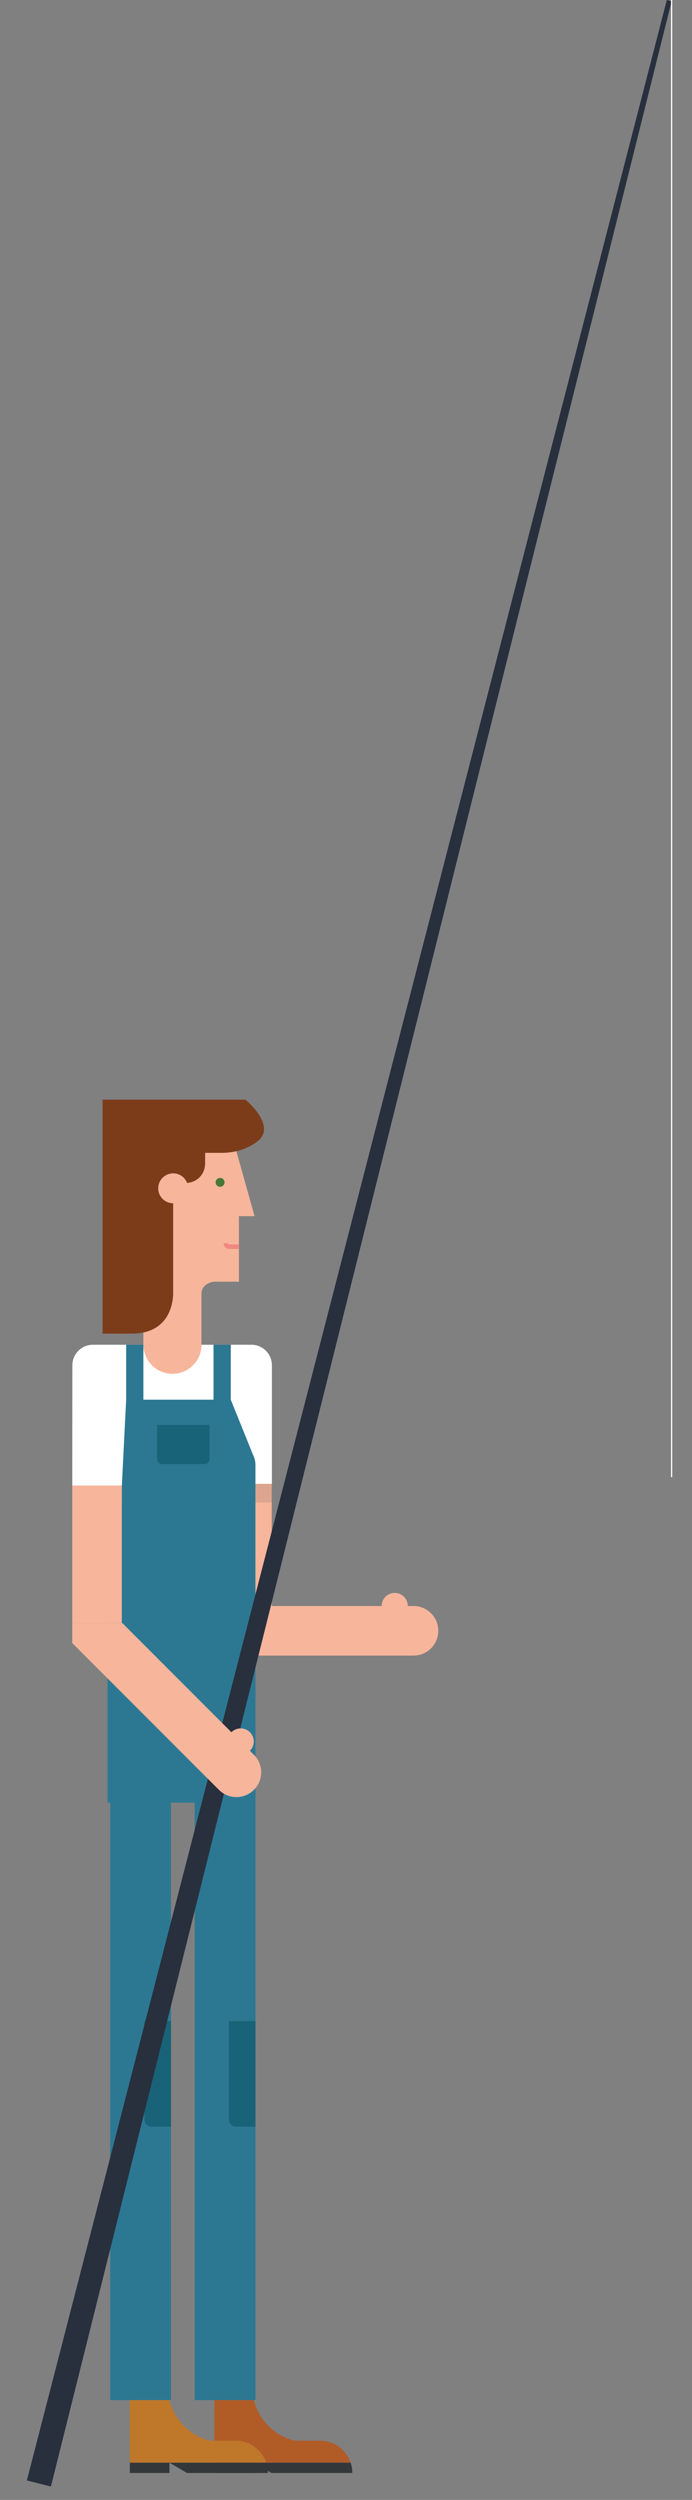 <?xml version="1.0" encoding="utf-8"?>
<!-- Generator: Adobe Illustrator 16.0.0, SVG Export Plug-In . SVG Version: 6.00 Build 0)  -->
<!DOCTYPE svg PUBLIC "-//W3C//DTD SVG 1.1//EN" "http://www.w3.org/Graphics/SVG/1.1/DTD/svg11.dtd">
<svg version="1.1" id="Layer_1" xmlns="http://www.w3.org/2000/svg" xmlns:xlink="http://www.w3.org/1999/xlink" x="0px" y="0px"
	 width="84.5px" height="305.002px" viewBox="0 0 84.5 305.002" enable-background="new 0 0 84.5 305.002" xml:space="preserve">
<rect x="0" y="0" width="84.5" height="305.002" fill="#808080" stroke="none"/>
<g>
	<g>
		<path fill="#F7B59B" d="M46.605,195.937v0.006h-0.289H45.01H27.13v6.045h17.88h1.307h4.055v-0.012
			c0.042,0.002,0.079,0.012,0.121,0.012c1.673,0,3.027-1.354,3.027-3.024c0-1.67-1.354-3.024-3.027-3.024
			c-0.042,0-0.079,0.01-0.121,0.014v-0.008H49.8l0.001-0.006c0-0.883-0.717-1.598-1.597-1.598
			C47.322,194.34,46.605,195.055,46.605,195.937z"/>
		<rect x="27.13" y="181.035" fill="#F7B59B" width="6.048" height="18.311"/>
	</g>
	<g>
		<g>
			<path fill="#F7B59B" d="M27.931,137.124l3.153,11.251h-1.905v7.998H26.08c0,0-1.48,0.187-1.48,1.481c0,0.557,0,5.133,0,7.354
				v2.592h-7.093v-1.666v-29.242h10.239L27.931,137.124z"/>
			<circle fill="#477838" cx="26.875" cy="144.252" r="0.544"/>
			<path fill="#F18880" d="M28.001,151.827c-0.081,0-0.144-0.062-0.144-0.143h-0.555c0,0.385,0.313,0.698,0.699,0.698h1.188v-0.557
				L28.001,151.827L28.001,151.827z"/>
			<path fill="#7C3C1A" d="M12.524,134.164v28.546c0,0,1.79,0,3.554,0c5.351,0,5.065-5.066,5.065-5.066v-10.836
				c-1.007-0.001-1.824-0.819-1.824-1.826c0-1.01,0.819-1.828,1.828-1.828c0.8,0,1.473,0.519,1.721,1.234l0.023-0.075
				c1.169-0.087,2.091-1.026,2.145-2.202h0.012v-1.457c0.521,0,1.173,0,1.991,0c1.817,0,3.222-0.548,4.3-1.322
				c2.639-1.896-1.366-5.167-1.366-5.167H12.524z"/>
		</g>
	</g>
	<g>
		<path fill="#B15C27" d="M39.088,297.774h-3.129c-1.378-0.338-2.593-1.098-3.497-2.139c-0.681-0.783-1.187-1.725-1.451-2.764
			v-6.088l-0.155-0.033h-4.683v7.695v2.572v0.83v0.825v1.785h16.65C42.299,298.899,40.824,297.774,39.088,297.774z"/>
		<path fill="#33373A" d="M26.172,301.717h4.838v-0.467v-0.785l2.148,1.252h9.869c0-0.438-0.074-0.858-0.207-1.256H26.171v0.789
			L26.172,301.717L26.172,301.717z"/>
	</g>
	<g>
		<path fill="#BF772A" d="M28.77,297.774h-3.126c-1.381-0.338-2.594-1.098-3.498-2.139c-0.682-0.783-1.187-1.725-1.453-2.764v-6.088
			l-0.156-0.033h-4.683v7.695v2.572v0.83v0.825v1.785h16.651C31.98,298.899,30.506,297.774,28.77,297.774z"/>
		<path fill="#33373A" d="M15.854,301.717h4.839v-0.467v-0.785l2.149,1.252h9.868c0-0.438-0.072-0.858-0.205-1.256H15.854v0.789
			V301.717z"/>
	</g>
	<rect x="27.13" y="181.035" opacity="0.4" fill="#B68B7E" enable-background="new    " width="6.048" height="2.271"/>
	<g>
		<rect x="13.458" y="214.828" fill="#2C7893" width="7.422" height="77.993"/>
		<path fill="#196378" d="M17.633,246.58v8.346v2.386v1.289c0,0.473,0.386,0.856,0.859,0.856h2.388V246.58H17.633z"/>
	</g>
	<g>
		<rect x="23.774" y="214.828" fill="#2C7893" width="7.423" height="77.993"/>
		<path fill="#196378" d="M27.949,246.58v8.346v2.386v1.289c0,0.473,0.385,0.856,0.859,0.856h2.389V246.58H27.949z"/>
	</g>
	<path fill="#FFFFFF" d="M30.694,164.063H26.58h-1.971h-0.002c-0.001,1.957-1.588,3.543-3.548,3.543
		c-1.957,0-3.544-1.586-3.545-3.543h-0.082h-4.296h-1.79c-1.384,0-2.508,1.119-2.508,2.506l-0.014,14.776h4.307v6.501h9.641v-6.501
		h3.807v-0.312h5.653h0.969v-8.305v-2.697v-3.463C33.201,165.183,32.08,164.063,30.694,164.063z"/>
	<rect x="17.703" y="177.502" fill="#FFFFFF" width="13.494" height="20.688"/>
	<rect x="22.772" y="168.761" fill="#FFFFFF" width="1.851" height="20.553"/>
	<path fill="#2C7893" d="M31.193,178.731c0-0.504-0.141-0.971-0.366-1.383l0.003-0.021l-2.65-6.559v-6.705h-2.107v6.705h-8.564
		v-6.705h-2.105v6.705l-0.53,10.559v2.769l-1.742,3.753v32.082h18.062v-33.727v-2.108L31.193,178.731L31.193,178.731L31.193,178.731
		z"/>
	<path fill="#196378" d="M19.186,173.841v1.753v1.599v0.86c0,0.316,0.259,0.574,0.577,0.574h5.241c0.317,0,0.574-0.258,0.574-0.574
		v-0.86v-1.599v-1.753H19.186z"/>
	<rect x="8.824" y="181.241" opacity="0.4" fill="#B68B7E" enable-background="new    " width="6.081" height="2.197"/>
	<g>
		<polygon fill="#282F3D" points="6.217,303.369 3.281,302.625 81.424,0 82.01,0.147 		"/>
		<line fill="none" stroke="#FFFFFF" stroke-width="0.151" stroke-miterlimit="10" x1="82.01" y1="0" x2="82.01" y2="180.214"/>
	</g>
	<g>
		<rect x="8.824" y="181.241" fill="#F7B59B" width="6.049" height="16.785"/>
		<path fill="#F7B59B" d="M31.007,214.087c-0.029-0.029-0.063-0.049-0.097-0.078l0.007-0.004l-0.401-0.402l0.002-0.002
			c0.625-0.627,0.625-1.639,0.002-2.262c-0.624-0.623-1.636-0.623-2.262,0l-0.001,0.004l-0.206-0.205l-3.318-3.316l-9.791-9.795
			h-0.069H8.824v2.438l6.049,6.047l5.584,5.587l3.317,3.317l2.868,2.866l0.009-0.01c0.028,0.03,0.048,0.065,0.077,0.094
			c1.183,1.186,3.099,1.184,4.28,0.002C32.188,217.187,32.188,215.269,31.007,214.087z"/>
	</g>
</g>
</svg>
